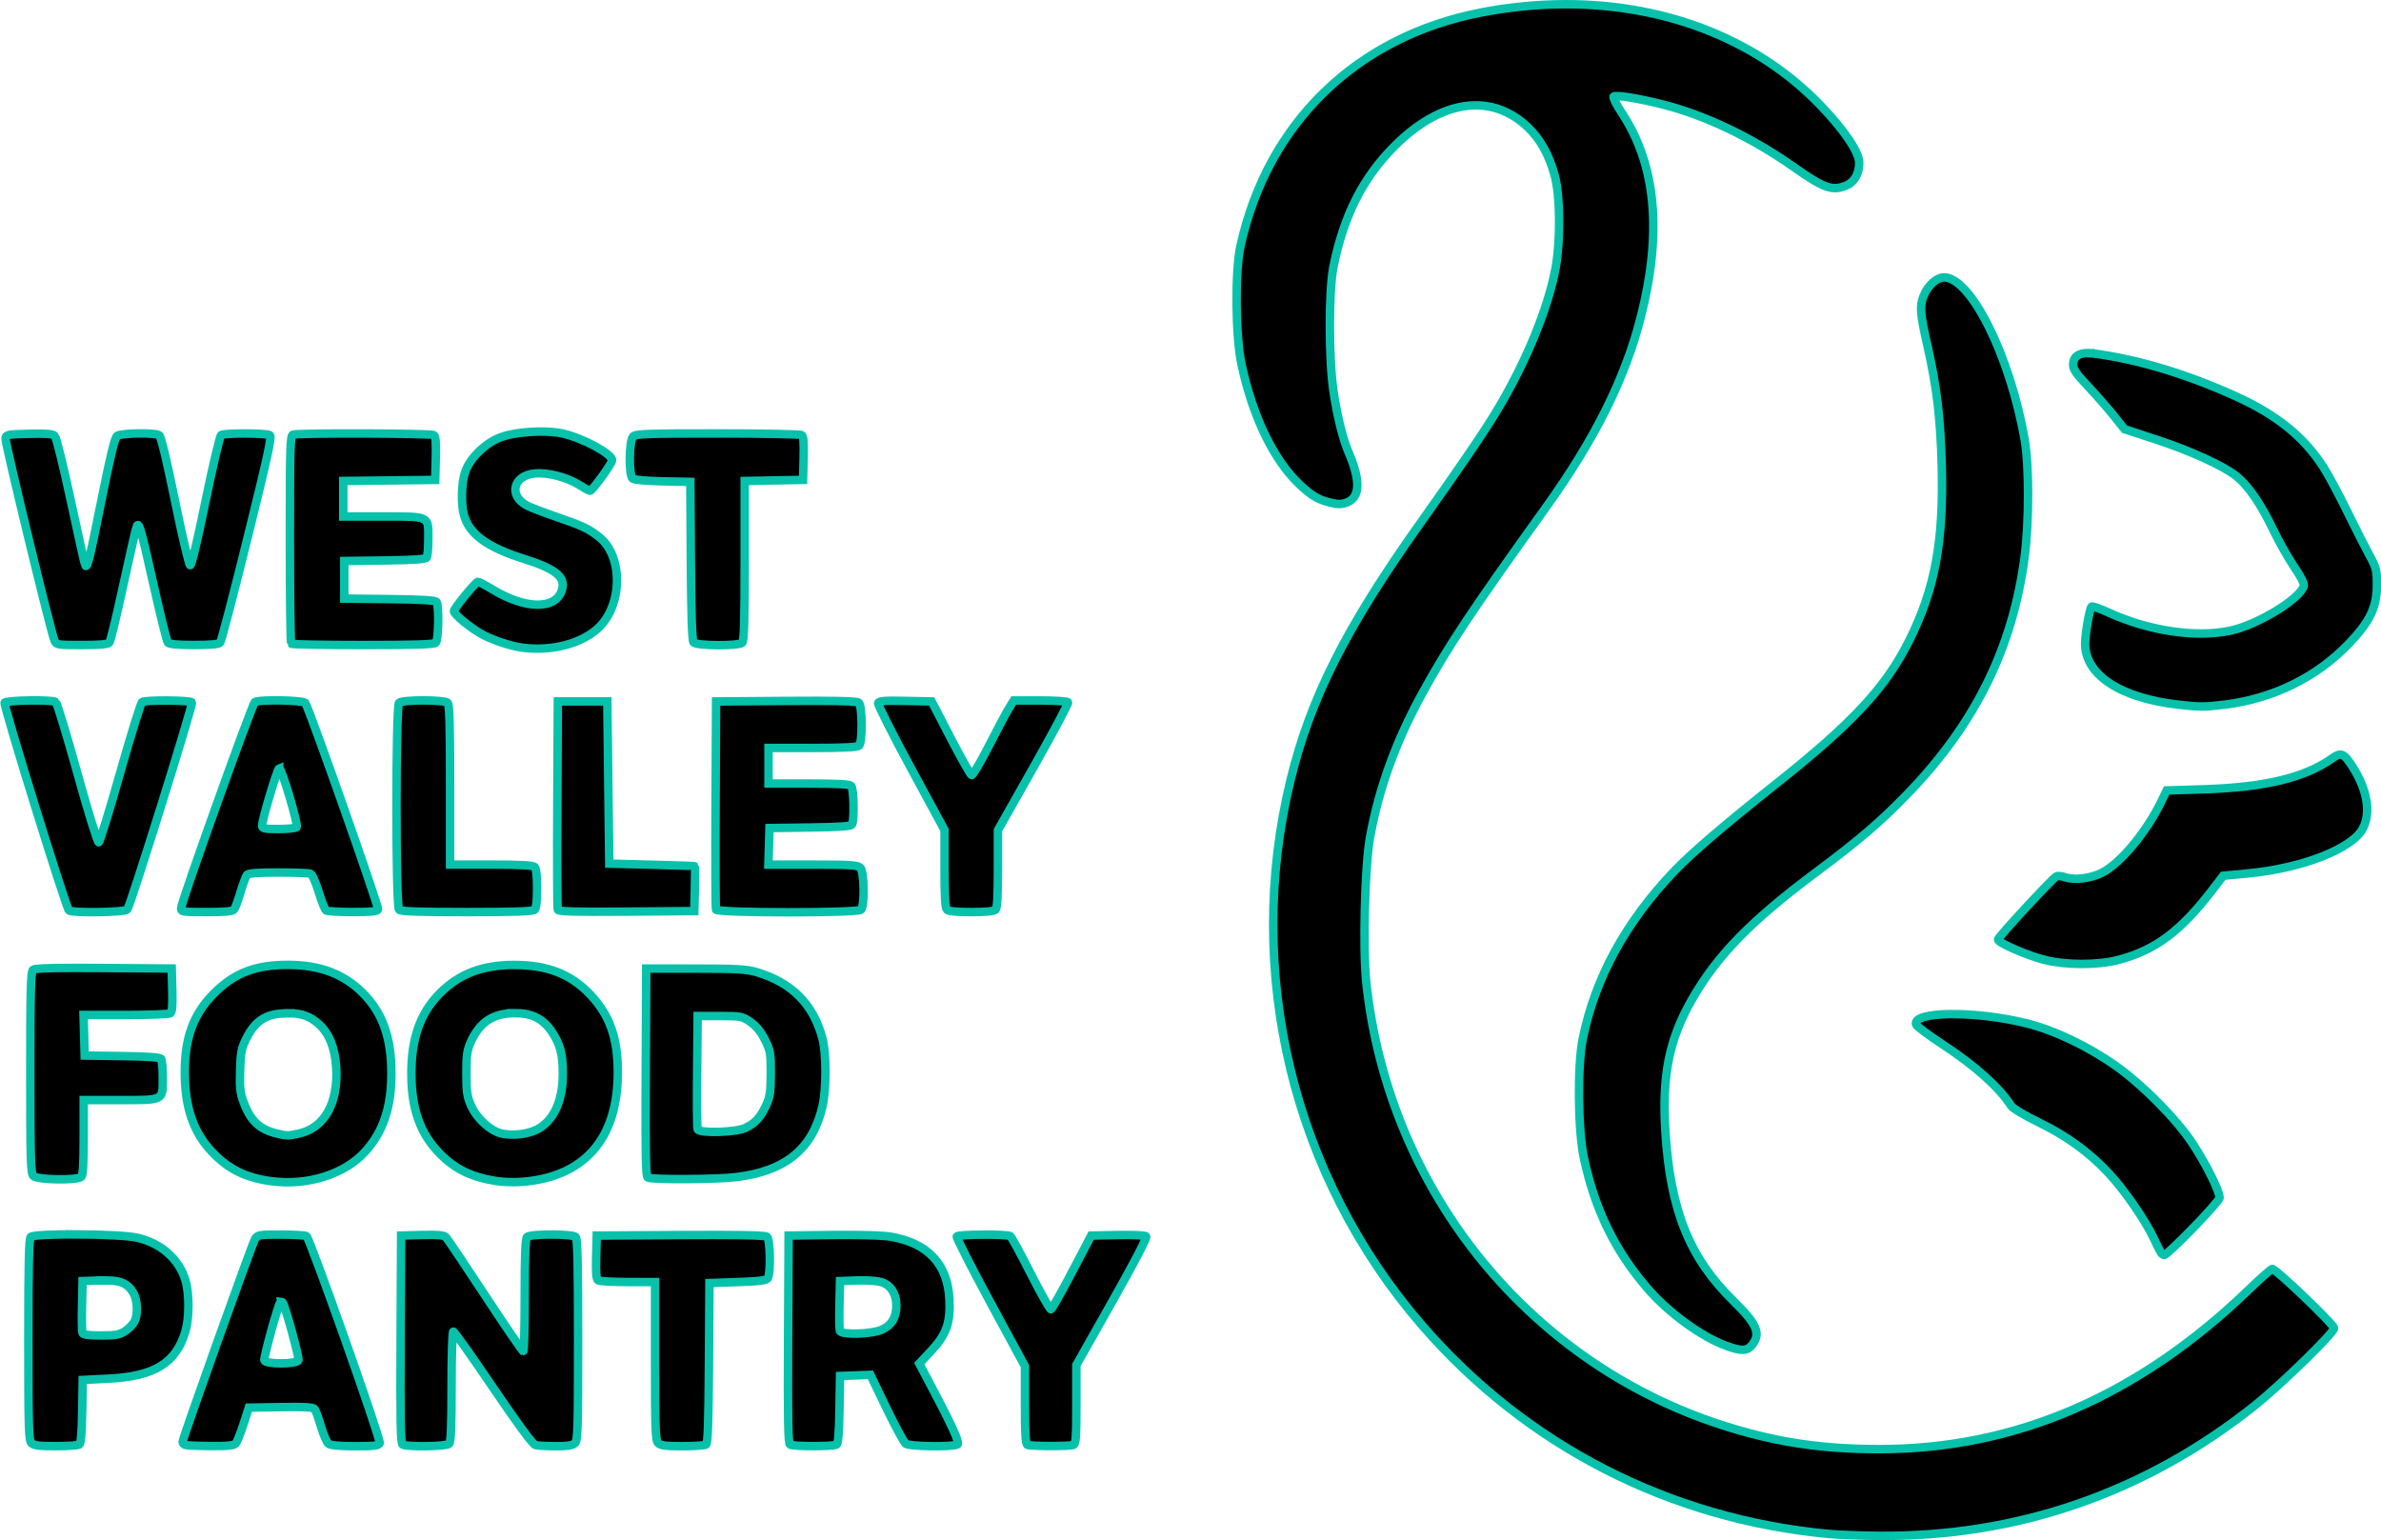 <svg width="576" height="372.6" version="1.1" viewBox="0 0 576.016 372.587" xmlns="http://www.w3.org/2000/svg">
 <g transform="matrix(7.747 0 0 7.747 -19.46 -121.2)">
  <path d="m73.47 55.27c0.117 0 1.93 1.737 1.93 1.849 0 0.146-1.658 1.765-2.472 2.414-3.415 2.722-7.409 4.107-11.74 4.072-0.561-4e-3 -1.27-0.031-1.576-0.06h-5.29e-4c-4.97-0.465-9.442-2.76-12.69-6.513-4.032-4.657-5.569-11.03-4.109-17.03 0.622-2.555 1.732-4.755 4.042-8.007 1.273-1.792 1.96-2.8 2.378-3.488 0.917-1.511 1.635-3.251 1.86-4.512 0.155-0.865 0.141-2.231-0.029-2.862-0.176-0.653-0.453-1.15-0.851-1.527-1.133-1.072-2.694-0.852-4.137 0.584-0.998 0.993-1.598 2.174-1.923 3.783-0.15 0.743-0.149 2.898 0.002 3.893 0.12 0.796 0.292 1.487 0.476 1.916 0.368 0.858 0.356 1.379-0.037 1.543-0.165 0.069-0.275 0.074-0.497 0.024-0.401-0.09-0.618-0.214-1.003-0.578-0.807-0.762-1.461-2.113-1.812-3.747-0.19-0.883-0.207-2.901-0.033-3.696 0.847-3.848 3.626-6.545 7.519-7.295 0.777-0.15 1.547-0.233 2.303-0.253l-3.8e-5 -6e-6c3.273-0.085 6.265 1.032 8.305 3.167 0.742 0.776 1.196 1.453 1.196 1.782 0 0.336-0.152 0.602-0.404 0.707-0.434 0.181-0.695 0.09-1.636-0.574-1.315-0.927-2.785-1.628-4.11-1.96-0.787-0.197-1.458-0.303-1.519-0.24-0.026 0.027 0.089 0.255 0.255 0.506 1.072 1.622 1.267 3.743 0.588 6.395-0.492 1.921-1.434 3.805-2.97 5.943-2.332 3.246-3.059 4.342-3.875 5.837-0.808 1.482-1.334 2.938-1.606 4.45-0.162 0.903-0.228 3.475-0.116 4.532 0.698 6.556 5.177 12.03 11.39 13.91 1.538 0.466 2.893 0.66 4.62 0.662 4.257 4e-3 8.108-1.659 11.56-4.991 0.364-0.352 0.691-0.64 0.727-0.64" style="stroke-width:.265;stroke:#08c1ab"/>
  <path d="m57.23 57.64c-0.154 0.196-0.33 0.204-0.787 0.04h-5.17e-4c-0.787-0.283-1.817-1.031-2.48-1.799-1.019-1.181-1.642-2.457-1.989-4.073-0.188-0.875-0.207-2.885-0.036-3.725 0.389-1.909 1.351-3.667 2.88-5.257 0.549-0.571 1.524-1.406 3.19-2.73 2.354-1.871 3.385-2.98 4.109-4.419 0.821-1.631 1.096-3.109 1.031-5.531-0.039-1.435-0.157-2.427-0.436-3.659-0.238-1.051-0.257-1.273-0.134-1.593 0.125-0.326 0.411-0.588 0.643-0.588l-2.2e-5 -4e-6c0.846 0 2.077 2.488 2.522 5.099 0.137 0.8 0.135 2.548-4e-3 3.615-0.371 2.858-1.549 5.24-3.681 7.438-0.832 0.858-1.499 1.429-2.845 2.433-2.015 1.504-3.066 2.579-3.851 3.941-0.723 1.253-0.954 2.389-0.843 4.15 0.156 2.468 0.75 3.943 2.137 5.301 0.724 0.709 0.85 1.006 0.575 1.356zm10.51-30.97c0.046 0.001 0.094 0.005 0.146 0.012 1.375 0.178 2.914 0.641 4.452 1.34 1.28 0.582 2.117 1.259 2.733 2.214 0.144 0.223 0.473 0.837 0.732 1.364 0.258 0.527 0.574 1.149 0.702 1.383 0.215 0.393 0.233 0.464 0.233 0.927 0 0.691-0.215 1.141-0.872 1.829-1.008 1.055-2.369 1.724-3.887 1.91-0.621 0.076-0.785 0.076-1.452-1e-3 -1.807-0.208-2.904-0.931-2.901-1.908 7.31e-4 -0.303 0.139-1.09 0.202-1.153 0.022-0.022 0.26 0.062 0.53 0.185 1.257 0.575 2.728 0.794 3.802 0.566 0.84-0.178 2.161-0.978 2.291-1.388 0.024-0.077-0.074-0.277-0.298-0.605-0.183-0.27-0.479-0.793-0.656-1.163-0.378-0.79-0.764-1.355-1.135-1.659-0.394-0.323-1.429-0.796-2.531-1.158l-0.974-0.319-0.352-0.439c-0.194-0.241-0.555-0.652-0.802-0.914-0.356-0.376-0.451-0.514-0.451-0.663 0-0.246 0.17-0.37 0.489-0.362zm7.838 12.54c0.107-0.009 0.193 0.073 0.327 0.268 0.519 0.754 0.667 1.517 0.396 2.034-0.334 0.637-1.894 1.247-3.601 1.408l-0.763 0.072-0.285 0.374c-1.035 1.361-1.831 1.957-3.017 2.261-0.626 0.16-1.601 0.158-2.263-0.004v-1e-3c-0.545-0.134-1.47-0.537-1.468-0.639 1e-3 -0.073 1.682-1.89 1.82-1.968 0.044-0.025 0.169-0.015 0.277 0.023 0.283 0.099 0.793 0.038 1.142-0.136 0.577-0.287 1.39-1.261 1.861-2.227l0.168-0.347 1.15-0.036c1.916-0.061 3.171-0.363 4.023-0.97 0.095-0.068 0.168-0.107 0.232-0.112zm-9.767 8.393c0.881 0.222 1.93 0.726 2.798 1.344 0.83 0.591 1.863 1.638 2.366 2.397 0.427 0.644 0.849 1.491 0.849 1.704 0 0.12-1.614 1.786-1.73 1.786-0.03 0-0.077-0.034-0.103-0.077-0.027-0.043-0.128-0.244-0.224-0.448-0.272-0.575-0.919-1.509-1.406-2.03-0.614-0.657-1.309-1.162-2.196-1.593-0.435-0.212-0.796-0.428-0.85-0.511-0.389-0.593-1.107-1.236-2.149-1.923-0.429-0.283-0.795-0.556-0.815-0.608-0.081-0.212 0.379-0.324 1.063-0.332 0.683-0.008 1.589 0.088 2.398 0.291z" style="stroke-width:.265;stroke:#08c1ab"/>
  <path transform="matrix(.129 0 0 .129 2.514 15.64)" d="m130.6 104.5c-3.48 0.04-7.245 0.543-9.477 1.393-3.677 1.4-7.412 5.067-8.545 8.391-0.893 2.622-1.036 7.726-0.291 10.41 1.295 4.661 5.652 7.836 14.61 10.65 7.812 2.455 10.19 4.497 9.035 7.744-1.618 4.543-8.787 4.418-16.58-0.289-1.763-1.065-3.412-1.938-3.66-1.938-0.542 0-5.824 6.454-5.824 7.115 0 0.825 4.472 4.437 7.205 5.82 2.704 1.368 6.715 2.667 9.312 3.012 7.028 0.932 14.14-0.867 18.3-4.633 6.061-5.476 6.235-17.51 0.32-22.16-2.575-2.024-3.981-2.686-10.37-4.889-3.054-1.053-6.201-2.252-6.994-2.662-4.627-2.393-3.501-7.31 1.789-7.818 3.15-0.303 7.852 0.915 10.83 2.807 1.204 0.763 2.348 1.389 2.543 1.389 0.565 0 5.359-6.612 5.359-7.391 0-1.566-7.079-5.392-12.01-6.494-1.489-0.333-3.472-0.476-5.561-0.451zm43.11 0.455c-17.29-6e-3 -19.81 0.09-20.47 0.75-0.992 0.993-1.09 9.378-0.119 10.18 0.371 0.308 3.378 0.58 7.299 0.658l6.674 0.135 0.123 19.11c0.086 13.12 0.291 19.29 0.656 19.75 0.709 0.858 10.96 0.918 11.81 0.072 0.428-0.428 0.572-5.498 0.572-19.86v-19.29l7.062-0.133 7.062-0.133 0.141-5.229c0.101-3.86-0.025-5.329-0.48-5.617-0.339-0.215-9.486-0.397-20.33-0.4zm-172.4 1.205c-0.142 0.993 11 46.97 11.86 48.94 0.453 1.035 0.706 1.074 6.645 1.074 4.364 0 6.321-0.175 6.662-0.598 0.266-0.329 1.803-6.71 3.416-14.18 1.613-7.47 3.07-13.8 3.234-14.07 0.54-0.874 0.961 0.633 4.016 14.24 1.655 7.373 3.215 13.67 3.467 14 0.323 0.421 2.2 0.598 6.33 0.598 4.113 0 6.013-0.178 6.357-0.598 0.27-0.329 3.23-11.67 6.578-25.19 4.944-19.98 5.966-24.67 5.434-25.01-0.815-0.514-10.97-0.547-11.78-0.037-0.323 0.205-2.031 7.424-3.795 16.04-1.991 9.728-3.403 15.61-3.723 15.5-0.283-0.094-1.934-7.123-3.668-15.62-2.027-9.926-3.393-15.6-3.828-15.87-0.527-0.334-2.834-0.469-5.125-0.434v-1e-5c-2.291 0.035-4.567 0.241-5.039 0.59-0.595 0.44-1.617 4.633-3.855 15.81-2.832 14.14-3.328 16.15-3.855 15.62-0.109-0.11-1.667-7.075-3.463-15.48-1.796-8.404-3.56-15.57-3.92-15.93-0.496-0.497-2.011-0.621-6.234-0.519-5.187 0.125-5.583 0.2-5.713 1.104zm86.82-1.197v2e-3c-8.291-0.028-16.64 0.055-17.22 0.275-0.677 0.26-0.756 2.938-0.756 25.3 0 13.75 0.145 25.15 0.32 25.32 0.176 0.176 7.995 0.32 17.38 0.32 12.63 0 17.21-0.147 17.64-0.572 0.647-0.647 0.8-8.864 0.184-9.834-0.275-0.432-3.302-0.622-11.36-0.717l-10.99-0.127v-9.1l9.793-0.129c7.101-0.095 9.893-0.291 10.16-0.717 0.206-0.324 0.381-2.35 0.385-4.504 0.011-5.648 0.47-5.42-11.04-5.42h-9.541v-8.604l11.13-0.129 11.13-0.129 0.137-5.229c0.101-3.86-0.022-5.329-0.477-5.617-0.353-0.224-8.588-0.365-16.88-0.393zm14.34 64.61c-2.747 0-5.494 0.199-5.889 0.594-0.828 0.828-0.828 49.25 0 50.08 0.424 0.424 4.738 0.576 16.43 0.576 11.69 0 16-0.152 16.42-0.576 0.367-0.367 0.572-2.231 0.572-5.168 0-2.937-0.205-4.807-0.572-5.174-0.41-0.411-3.426-0.576-10.53-0.576h-9.961v-19.29c0-14.37-0.15-19.44-0.578-19.87-0.395-0.395-3.142-0.592-5.889-0.592zm-36.63 6e-3c-2.046 0.025-3.776 0.149-4.152 0.389-0.653 0.415-17.87 48.51-17.87 49.92 0 0.879 0.374 0.932 6.166 0.932 4.352 0 6.312-0.177 6.658-0.6 0.27-0.329 0.972-2.212 1.561-4.188 0.589-1.975 1.282-3.862 1.541-4.191 0.339-0.43 2.458-0.598 7.555-0.598 3.896 0 7.42 0.129 7.828 0.285 0.428 0.164 1.277 2.036 2.006 4.428 0.695 2.279 1.507 4.302 1.809 4.496 0.301 0.193 3.196 0.356 6.43 0.359 4.495 6e-3 5.938-0.144 6.127-0.637 0.256-0.666-16.76-48.92-17.62-49.99-0.271-0.334-3.066-0.551-5.92-0.604-0.714-0.013-1.431-0.016-2.113-8e-3zm-56.64 6e-3c-0.708-9e-3 -1.452-6e-3 -2.189 6e-3 -2.951 0.046-5.807 0.246-5.912 0.561-0.273 0.82 14.93 49.88 15.59 50.3 1.004 0.639 13.55 0.435 14.1-0.229 0.786-0.954 15.98-49.64 15.66-50.16-0.343-0.555-11.2-0.637-12.06-0.092-0.317 0.201-2.705 7.888-5.305 17.08-2.6 9.194-4.941 16.79-5.205 16.88-0.264 0.088-2.587-7.441-5.164-16.73-2.577-9.29-4.933-17.05-5.232-17.24-0.354-0.229-2.154-0.347-4.277-0.373zm236.2 0.01-1.125 1.793c-0.619 0.988-2.807 5.091-4.861 9.117-2.054 4.026-3.958 7.243-4.234 7.15-0.276-0.092-2.562-4.141-5.08-8.996l-4.58-8.828-6.355-0.133c-5.003-0.105-6.405 5e-3 -6.602 0.518-0.137 0.357 3.421 7.417 7.908 15.69l8.158 15.04v9.365c0 6.637 0.169 9.523 0.576 9.936 0.378 0.378 2.395 0.578 5.891 0.578 3.495 0 5.511-0.2 5.889-0.578 0.408-0.408 0.572-3.287 0.572-9.912v-9.336l8.629-15.26c4.744-8.391 8.501-15.46 8.35-15.7-0.151-0.245-3.169-0.445-6.705-0.445zm-47.34 0.084c-2.18-5e-3 -4.763 5e-3 -7.789 0.027l-16.94 0.129-0.125 24.89c-0.068 13.69-0.02 25.17 0.105 25.5 0.325 0.847 34.27 0.871 35.12 0.023 0.913-0.914 0.766-9.218-0.18-10.16-0.639-0.639-2.371-0.752-11.51-0.752h-10.75l0.135-4.43 0.137-4.428 9.793-0.131c7.101-0.095 9.897-0.291 10.17-0.717 0.613-0.966 0.458-8.708-0.188-9.354-0.409-0.409-3.372-0.572-10.29-0.572h-9.721v-8.619h10.68c7.666 0 10.84-0.164 11.25-0.576 0.849-0.848 0.78-9.67-0.08-10.38-0.351-0.29-3.265-0.431-9.807-0.445zm-63.04 0.152-0.123 24.9c-0.068 13.69-0.024 25.17 0.103 25.5 0.182 0.474 3.775 0.58 16.65 0.48l16.41-0.129 0.135-5.385c0.074-2.963 0.074-5.43 0-5.484-0.074-0.052-4.772-0.211-10.43-0.355l-10.29-0.266-0.24-19.63-0.236-19.63h-5.984zm-67.45 16.18c0.553-0.184 4.641 13.56 4.236 14.24-0.157 0.253-2.105 0.465-4.328 0.465-3.53 0-4.04-0.108-4.039-0.84 0.002-1.464 3.648-13.7 4.131-13.87z" style="stroke-width:2.05;stroke:#08c1ab"/>
  <path transform="matrix(.129 0 0 .129 2.514 15.64)" d="m69.84 233.6c-7.894-0.04-13.09 1.935-17.99 6.834-5.019 5.019-7.133 10.71-7.131 19.19 0.002 8.498 2.055 14.48 6.604 19.27 3.97 4.173 8.082 6.215 14.21 7.062 8.719 1.206 17.78-1.598 22.76-7.043 4.455-4.875 6.438-10.74 6.438-19.05 0-8.658-2.142-14.68-6.918-19.45-4.606-4.606-10.31-6.768-17.97-6.807zm54.58 0.014c-7.682 0.016-13.28 2.159-17.96 6.869-4.735 4.775-6.895 10.84-6.895 19.38 0 8.637 2.12 14.6 6.918 19.46 3.694 3.743 7.74 5.703 13.64 6.607 1.568 0.241 4.249 0.34 5.961 0.219 15.26-1.074 23.46-10.33 23.46-26.49 0-8.437-1.974-13.95-6.814-19.01-4.651-4.864-10.34-7.045-18.32-7.029zm-117.1 26.04c0 21.46 0.091 24.41 0.754 25.07 0.954 0.954 10.68 1.105 11.6 0.18 0.406-0.406 0.572-3.214 0.572-9.576v-9h8.824c10.7 0 10.33 0.19 10.32-5.422-0.004-2.154-0.176-4.18-0.381-4.504-0.269-0.422-2.923-0.627-9.449-0.721l-9.076-0.127-0.135-4.908-0.137-4.91 10.19-4e-3c5.605-4e-3 10.47-0.186 10.81-0.4 0.457-0.288 0.578-1.757 0.477-5.617l-0.137-5.229-16.46-0.127c-2.938-0.022-5.448-0.033-7.566-0.027v5e-5c-6.356 0.015-9.198 0.156-9.549 0.447-0.539 0.447-0.658 4.871-0.658 24.87zm149.1-25.16l-0.119 25.11c-0.097 19.74 3e-3 25.17 0.477 25.48 0.875 0.555 16.68 0.481 21.44-0.1 11.93-1.456 18.47-6.818 20.86-17.1 0.982-4.22 0.976-12.86-0.012-16.53-2.214-8.225-7.36-13.42-15.83-15.97-2.435-0.734-4.702-0.873-14.85-0.881zm-31.79 10.79c4.113-0.015 6.79 1.332 8.924 4.488 2.022 2.99 2.666 5.418 2.678 10.1 0.015 6.701-2.226 11.54-6.309 13.61-2.217 1.125-5.956 1.538-8.523 0.943-2.728-0.632-5.991-3.614-7.383-6.75-0.956-2.154-1.125-3.317-1.129-7.799-4e-3 -4.462 0.162-5.63 1.084-7.658 2.192-4.824 5.407-6.914 10.66-6.93zm-54.67 0.031c3.143 9e-3 5.142 0.768 7.227 2.65 2.487 2.247 3.891 5.757 4.184 10.46 0.538 8.655-2.877 14.7-9.055 16.02-2.669 0.573-2.823 0.571-5.32-0.018-4.148-0.977-6.335-3.021-8.008-7.49-0.872-2.329-1.01-3.55-0.877-7.822 0.141-4.518 0.315-5.37 1.602-7.883 2.052-4.007 4.5-5.638 8.828-5.883v2e-3c0.499-0.028 0.971-0.043 1.42-0.041zm98.91 0.672h5.346c5.16 0 5.419 0.051 7.422 1.438 1.438 0.996 2.516 2.318 3.512 4.309 1.339 2.678 1.434 3.229 1.422 8.139-0.012 4.431-0.188 5.647-1.102 7.656-1.37 3.013-2.686 4.446-5.109 5.564-2.357 1.088-11.12 1.317-11.51 0.301-0.127-0.333-0.174-6.636-0.103-14.01zm-149.8 52.86c-5.801-0.041-11.19 0.157-11.65 0.621-0.431 0.432-0.574 6.608-0.574 24.86 0 21.44 0.09 24.38 0.754 25.04 0.591 0.591 1.848 0.75 5.865 0.744 2.812-4e-3 5.375-0.174 5.697-0.379 0.412-0.262 0.624-2.635 0.717-8.012l0.135-7.639 6.223-0.305c11.11-0.54 16.35-3.755 18.63-11.44 0.961-3.238 0.974-9.139 0.027-12.33-1.531-5.154-5.926-9.051-11.69-10.36-2.12-0.482-8.335-0.763-14.14-0.805zm114.4 0.029c-2.747 0-5.494 0.197-5.889 0.592-0.42 0.42-0.576 4.225-0.576 14.12 0 7.452-0.158 13.55-0.355 13.55-0.198-1e-3 -4.345-6.067-9.217-13.48-4.872-7.415-9.151-13.78-9.508-14.14-0.486-0.49-1.923-0.627-5.746-0.525l-5.096 0.137-0.125 25.11c-0.097 19.77 6e-3 25.19 0.48 25.49 0.991 0.629 10.62 0.477 11.28-0.178 0.42-0.419 0.578-4.169 0.578-13.88 0-7.377 0.186-13.31 0.42-13.31 0.233 0 4.574 6.122 9.648 13.61 5.951 8.777 9.585 13.71 10.23 13.88 0.552 0.148 2.762 0.272 4.916 0.275 2.928 4e-3 4.111-0.185 4.674-0.748 0.664-0.664 0.748-3.599 0.748-25.04 0-18.25-0.141-24.43-0.572-24.86-0.395-0.395-3.144-0.592-5.891-0.592zm-65.46 0.023c-5.307-6e-3 -5.649 0.05-6.289 1.068-0.704 1.12-17.54 48.27-17.54 49.12 0 0.266 0.269 0.592 0.598 0.725 0.329 0.133 3.102 0.252 6.164 0.275 4.27 0.029 5.7-0.121 6.135-0.644 0.311-0.375 1.149-2.476 1.857-4.668l1.285-3.984 7.715-0.131c5.799-0.098 7.833 0.022 8.207 0.48 0.273 0.336 0.966 2.224 1.541 4.199 0.575 1.975 1.394 3.858 1.818 4.188 0.518 0.401 2.637 0.6 6.441 0.6 4.728 0 5.718-0.124 5.961-0.756 0.333-0.867-16.9-49.57-17.73-50.11-0.299-0.193-3.072-0.355-6.16-0.359zm169.9 8e-3c-3.102 0.019-6.149 0.171-6.311 0.434-0.152 0.246 3.498 7.417 8.111 15.94l8.393 15.49v9.396c0 7.059 0.147 9.449 0.596 9.637 0.864 0.353 10.2 0.372 11.09 0.027 0.655-0.252 0.756-1.571 0.756-9.824v-9.537l8.676-15.35c5.478-9.692 8.508-15.52 8.221-15.8-0.256-0.259-3.263-0.398-6.879-0.32l-6.426 0.133-4.645 8.852c-2.555 4.868-4.845 8.916-5.088 8.996-0.243 0.081-2.442-3.794-4.885-8.611-2.443-4.817-4.68-8.914-4.969-9.107-0.386-0.259-3.543-0.373-6.645-0.353zm-31.68 0.068c-1.455-9e-3 -2.997-5e-3 -4.574 0.016l-10.77 0.141-0.125 25.11c-0.097 19.77 6e-3 25.19 0.48 25.49 0.776 0.49 10.47 0.498 11.24 8e-3 0.416-0.264 0.627-2.732 0.721-8.492l0.133-8.119 3.674-0.139 3.68-0.141 3.875 8.043c2.132 4.422 4.238 8.305 4.676 8.635 0.926 0.697 11.47 0.838 12.52 0.168 0.639-0.405-1.396-4.814-7.682-16.63l-1.566-2.938 2.887-3.088c3.706-3.962 4.713-6.824 4.412-12.55-0.446-8.489-5.256-13.58-14.27-15.1-1.367-0.231-4.944-0.379-9.309-0.404zm-32.14 6e-3c-2.611-5e-3 -5.713 5e-3 -9.359 0.027l-20.29 0.127-0.141 5.225c-0.101 3.86 0.026 5.333 0.48 5.621 0.339 0.215 3.576 0.393 7.197 0.397l6.586 0.01v19.12c0 16.74 0.095 19.21 0.754 19.87 0.591 0.591 1.848 0.75 5.865 0.744 2.812-4e-3 5.379-0.174 5.705-0.381 0.452-0.287 0.621-4.982 0.717-19.74l0.123-19.37 6.842-0.24c5.372-0.188 6.939-0.393 7.295-0.957 0.736-1.168 0.586-9.363-0.184-10-0.352-0.29-3.756-0.432-11.59-0.447zm35.03 11c1.737 0.029 3.414 0.183 4.164 0.404 2.288 0.673 3.685 2.815 3.688 5.654 2e-3 2.9-1.125 4.79-3.502 5.869-2.458 1.116-9.779 1.334-10.17 0.303-0.132-0.344-0.178-3.201-0.103-6.346l0.135-5.717 4.068-0.152c0.56-0.021 1.146-0.025 1.725-0.016zm-183.3 8e-3c3.58 0.048 5.083 0.8 6.385 2.936 1.074 1.761 1.233 5.23 0.324 7.025-0.329 0.65-1.328 1.675-2.219 2.275-1.384 0.933-2.238 1.092-5.873 1.092-3.057 0-4.32-0.179-4.492-0.629-0.133-0.344-0.178-3.303-0.103-6.58l0.131-5.959 4.18-0.139c0.602-0.02 1.157-0.029 1.668-0.021zm42.29 5.178c0.093 9e-3 0.189 0.05 0.266 0.127 0.594 0.594 4.094 13.36 3.848 14.03v4e-3c-0.386 0.973-7.867 1-8.24 0.027-0.232-0.604 3.33-13.55 3.879-14.1 0.065-0.063 0.155-0.092 0.248-0.084z" style="stroke-width:2.05;stroke:#08c1ab"/>
 </g>
</svg>
